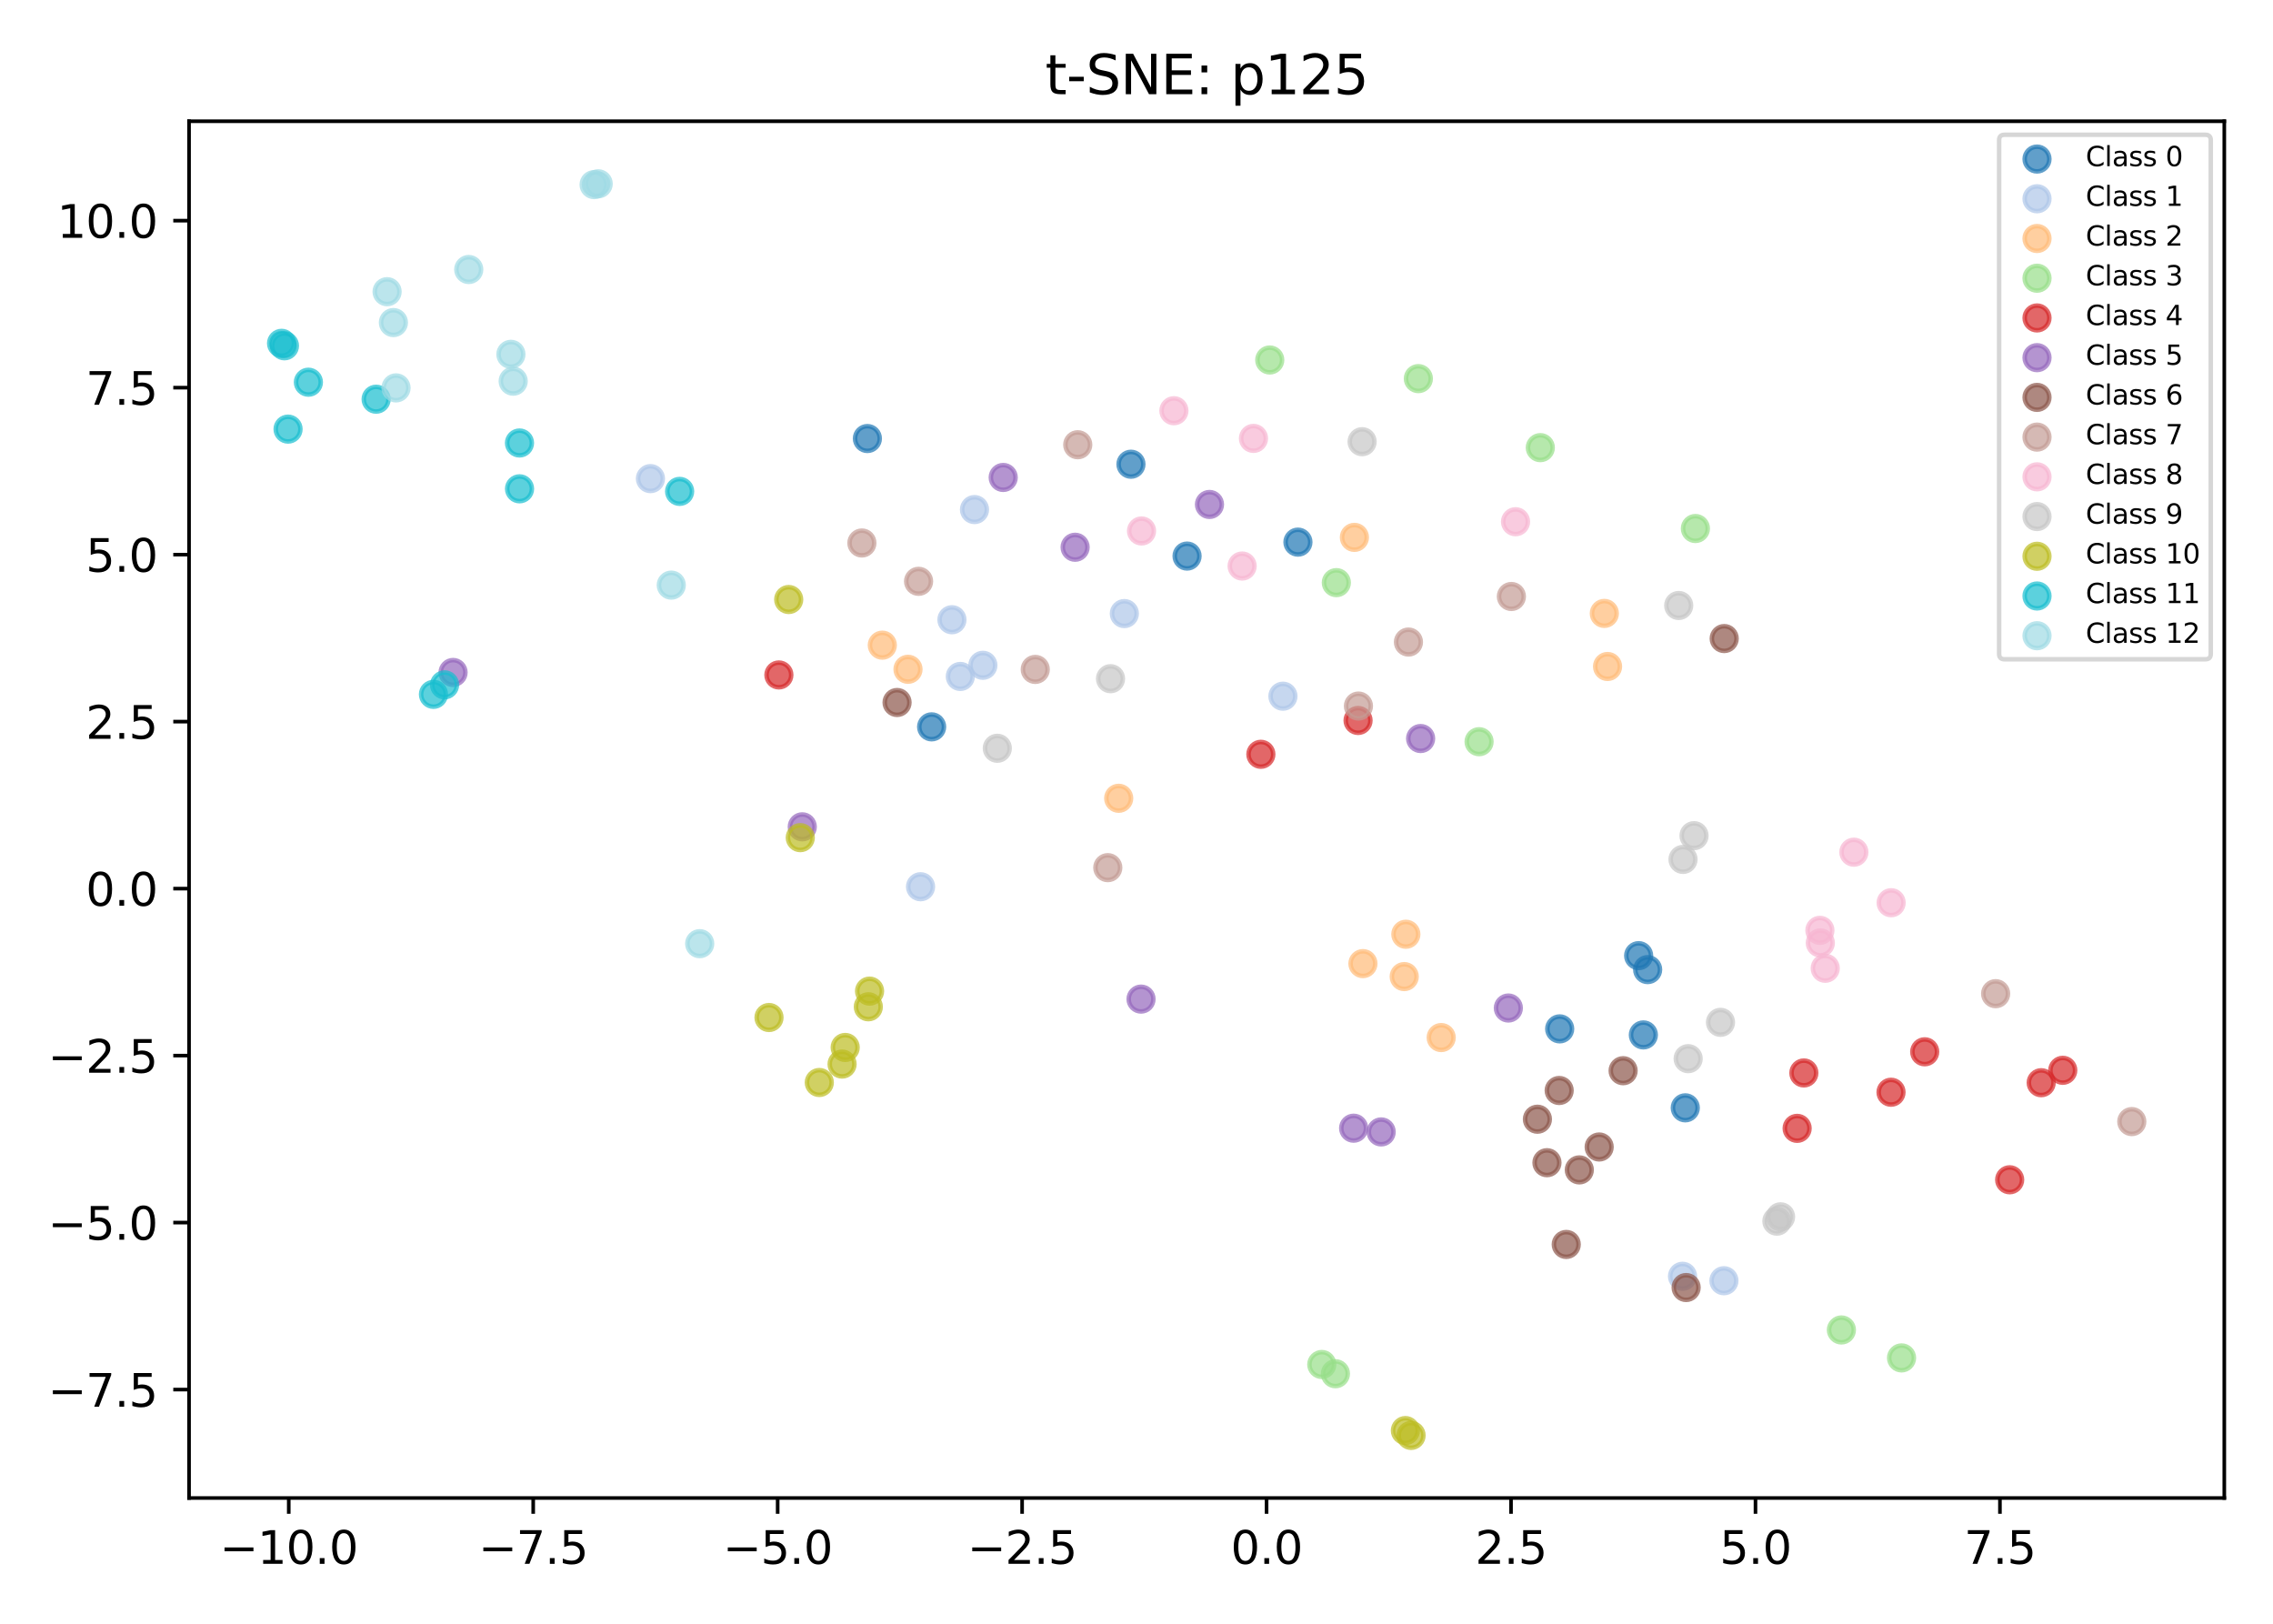 <?xml version="1.0" encoding="utf-8" standalone="no"?>
<!DOCTYPE svg PUBLIC "-//W3C//DTD SVG 1.1//EN"
  "http://www.w3.org/Graphics/SVG/1.1/DTD/svg11.dtd">
<svg xmlns:xlink="http://www.w3.org/1999/xlink" width="504pt" height="360pt" viewBox="0 0 504 360" xmlns="http://www.w3.org/2000/svg" version="1.1">
 <defs>
  <style type="text/css">*{stroke-linejoin: round; stroke-linecap: butt}</style>
 </defs>
 <g id="figure_1">
  <g id="patch_1">
   <path d="M 0 360 
L 504 360 
L 504 0 
L 0 0 
z
" style="fill: #ffffff"/>
  </g>
  <g id="axes_1">
   <g id="patch_2">
    <path d="M 41.92 332.12 
L 493.2 332.12 
L 493.2 26.88 
L 41.92 26.88 
z
" style="fill: #ffffff"/>
   </g>
   <g id="PathCollection_1">
    <defs>
     <path id="m4dc1b81daa" d="M 0 2.739 
C 0.726 2.739 1.423 2.45 1.936 1.936 
C 2.45 1.423 2.739 0.726 2.739 0 
C 2.739 -0.726 2.45 -1.423 1.936 -1.936 
C 1.423 -2.45 0.726 -2.739 0 -2.739 
C -0.726 -2.739 -1.423 -2.45 -1.936 -1.936 
C -2.45 -1.423 -2.739 -0.726 -2.739 0 
C -2.739 0.726 -2.45 1.423 -1.936 1.936 
C -1.423 2.45 -0.726 2.739 0 2.739 
z
" style="stroke: #1f77b4; stroke-opacity: 0.7"/>
    </defs>
    <g clip-path="url(#pc72264da79)">
     <use xlink:href="#m4dc1b81daa" x="192.329" y="97.228" style="fill: #1f77b4; fill-opacity: 0.7; stroke: #1f77b4; stroke-opacity: 0.7"/>
     <use xlink:href="#m4dc1b81daa" x="345.834" y="228.112" style="fill: #1f77b4; fill-opacity: 0.7; stroke: #1f77b4; stroke-opacity: 0.7"/>
     <use xlink:href="#m4dc1b81daa" x="263.211" y="123.288" style="fill: #1f77b4; fill-opacity: 0.7; stroke: #1f77b4; stroke-opacity: 0.7"/>
     <use xlink:href="#m4dc1b81daa" x="287.793" y="120.195" style="fill: #1f77b4; fill-opacity: 0.7; stroke: #1f77b4; stroke-opacity: 0.7"/>
     <use xlink:href="#m4dc1b81daa" x="250.769" y="102.925" style="fill: #1f77b4; fill-opacity: 0.7; stroke: #1f77b4; stroke-opacity: 0.7"/>
     <use xlink:href="#m4dc1b81daa" x="364.389" y="229.452" style="fill: #1f77b4; fill-opacity: 0.7; stroke: #1f77b4; stroke-opacity: 0.7"/>
     <use xlink:href="#m4dc1b81daa" x="373.684" y="245.617" style="fill: #1f77b4; fill-opacity: 0.7; stroke: #1f77b4; stroke-opacity: 0.7"/>
     <use xlink:href="#m4dc1b81daa" x="363.343" y="211.875" style="fill: #1f77b4; fill-opacity: 0.7; stroke: #1f77b4; stroke-opacity: 0.7"/>
     <use xlink:href="#m4dc1b81daa" x="365.339" y="214.972" style="fill: #1f77b4; fill-opacity: 0.7; stroke: #1f77b4; stroke-opacity: 0.7"/>
     <use xlink:href="#m4dc1b81daa" x="206.572" y="161.151" style="fill: #1f77b4; fill-opacity: 0.7; stroke: #1f77b4; stroke-opacity: 0.7"/>
    </g>
   </g>
   <g id="PathCollection_2">
    <defs>
     <path id="m77420d1139" d="M 0 2.739 
C 0.726 2.739 1.423 2.45 1.936 1.936 
C 2.45 1.423 2.739 0.726 2.739 0 
C 2.739 -0.726 2.45 -1.423 1.936 -1.936 
C 1.423 -2.45 0.726 -2.739 0 -2.739 
C -0.726 -2.739 -1.423 -2.45 -1.936 -1.936 
C -2.45 -1.423 -2.739 -0.726 -2.739 0 
C -2.739 0.726 -2.45 1.423 -1.936 1.936 
C -1.423 2.45 -0.726 2.739 0 2.739 
z
" style="stroke: #aec7e8; stroke-opacity: 0.7"/>
    </defs>
    <g clip-path="url(#pc72264da79)">
     <use xlink:href="#m77420d1139" x="216.078" y="112.977" style="fill: #aec7e8; fill-opacity: 0.7; stroke: #aec7e8; stroke-opacity: 0.7"/>
     <use xlink:href="#m77420d1139" x="373.074" y="282.964" style="fill: #aec7e8; fill-opacity: 0.7; stroke: #aec7e8; stroke-opacity: 0.7"/>
     <use xlink:href="#m77420d1139" x="211.074" y="137.403" style="fill: #aec7e8; fill-opacity: 0.7; stroke: #aec7e8; stroke-opacity: 0.7"/>
     <use xlink:href="#m77420d1139" x="204.117" y="196.599" style="fill: #aec7e8; fill-opacity: 0.7; stroke: #aec7e8; stroke-opacity: 0.7"/>
     <use xlink:href="#m77420d1139" x="144.226" y="106.116" style="fill: #aec7e8; fill-opacity: 0.7; stroke: #aec7e8; stroke-opacity: 0.7"/>
     <use xlink:href="#m77420d1139" x="249.306" y="136.037" style="fill: #aec7e8; fill-opacity: 0.7; stroke: #aec7e8; stroke-opacity: 0.7"/>
     <use xlink:href="#m77420d1139" x="382.251" y="283.953" style="fill: #aec7e8; fill-opacity: 0.7; stroke: #aec7e8; stroke-opacity: 0.7"/>
     <use xlink:href="#m77420d1139" x="217.935" y="147.504" style="fill: #aec7e8; fill-opacity: 0.7; stroke: #aec7e8; stroke-opacity: 0.7"/>
     <use xlink:href="#m77420d1139" x="284.469" y="154.355" style="fill: #aec7e8; fill-opacity: 0.7; stroke: #aec7e8; stroke-opacity: 0.7"/>
     <use xlink:href="#m77420d1139" x="212.935" y="149.976" style="fill: #aec7e8; fill-opacity: 0.7; stroke: #aec7e8; stroke-opacity: 0.7"/>
    </g>
   </g>
   <g id="PathCollection_3">
    <defs>
     <path id="m01e25a519a" d="M 0 2.739 
C 0.726 2.739 1.423 2.45 1.936 1.936 
C 2.45 1.423 2.739 0.726 2.739 0 
C 2.739 -0.726 2.45 -1.423 1.936 -1.936 
C 1.423 -2.45 0.726 -2.739 0 -2.739 
C -0.726 -2.739 -1.423 -2.45 -1.936 -1.936 
C -2.45 -1.423 -2.739 -0.726 -2.739 0 
C -2.739 0.726 -2.45 1.423 -1.936 1.936 
C -1.423 2.45 -0.726 2.739 0 2.739 
z
" style="stroke: #ffbb78; stroke-opacity: 0.7"/>
    </defs>
    <g clip-path="url(#pc72264da79)">
     <use xlink:href="#m01e25a519a" x="201.333" y="148.39" style="fill: #ffbb78; fill-opacity: 0.7; stroke: #ffbb78; stroke-opacity: 0.7"/>
     <use xlink:href="#m01e25a519a" x="248.053" y="176.989" style="fill: #ffbb78; fill-opacity: 0.7; stroke: #ffbb78; stroke-opacity: 0.7"/>
     <use xlink:href="#m01e25a519a" x="311.364" y="216.519" style="fill: #ffbb78; fill-opacity: 0.7; stroke: #ffbb78; stroke-opacity: 0.7"/>
     <use xlink:href="#m01e25a519a" x="355.735" y="136.001" style="fill: #ffbb78; fill-opacity: 0.7; stroke: #ffbb78; stroke-opacity: 0.7"/>
     <use xlink:href="#m01e25a519a" x="319.561" y="230.037" style="fill: #ffbb78; fill-opacity: 0.7; stroke: #ffbb78; stroke-opacity: 0.7"/>
     <use xlink:href="#m01e25a519a" x="356.448" y="147.767" style="fill: #ffbb78; fill-opacity: 0.7; stroke: #ffbb78; stroke-opacity: 0.7"/>
     <use xlink:href="#m01e25a519a" x="311.724" y="207.134" style="fill: #ffbb78; fill-opacity: 0.7; stroke: #ffbb78; stroke-opacity: 0.7"/>
     <use xlink:href="#m01e25a519a" x="302.207" y="213.644" style="fill: #ffbb78; fill-opacity: 0.7; stroke: #ffbb78; stroke-opacity: 0.7"/>
     <use xlink:href="#m01e25a519a" x="300.317" y="119.144" style="fill: #ffbb78; fill-opacity: 0.7; stroke: #ffbb78; stroke-opacity: 0.7"/>
     <use xlink:href="#m01e25a519a" x="195.638" y="143.038" style="fill: #ffbb78; fill-opacity: 0.7; stroke: #ffbb78; stroke-opacity: 0.7"/>
    </g>
   </g>
   <g id="PathCollection_4">
    <defs>
     <path id="m03b1b24ee5" d="M 0 2.739 
C 0.726 2.739 1.423 2.45 1.936 1.936 
C 2.45 1.423 2.739 0.726 2.739 0 
C 2.739 -0.726 2.45 -1.423 1.936 -1.936 
C 1.423 -2.45 0.726 -2.739 0 -2.739 
C -0.726 -2.739 -1.423 -2.45 -1.936 -1.936 
C -2.45 -1.423 -2.739 -0.726 -2.739 0 
C -2.739 0.726 -2.45 1.423 -1.936 1.936 
C -1.423 2.45 -0.726 2.739 0 2.739 
z
" style="stroke: #98df8a; stroke-opacity: 0.7"/>
    </defs>
    <g clip-path="url(#pc72264da79)">
     <use xlink:href="#m03b1b24ee5" x="296.108" y="304.571" style="fill: #98df8a; fill-opacity: 0.7; stroke: #98df8a; stroke-opacity: 0.7"/>
     <use xlink:href="#m03b1b24ee5" x="293.082" y="302.52" style="fill: #98df8a; fill-opacity: 0.7; stroke: #98df8a; stroke-opacity: 0.7"/>
     <use xlink:href="#m03b1b24ee5" x="408.3" y="294.867" style="fill: #98df8a; fill-opacity: 0.7; stroke: #98df8a; stroke-opacity: 0.7"/>
     <use xlink:href="#m03b1b24ee5" x="327.961" y="164.443" style="fill: #98df8a; fill-opacity: 0.7; stroke: #98df8a; stroke-opacity: 0.7"/>
     <use xlink:href="#m03b1b24ee5" x="341.539" y="99.247" style="fill: #98df8a; fill-opacity: 0.7; stroke: #98df8a; stroke-opacity: 0.7"/>
     <use xlink:href="#m03b1b24ee5" x="375.929" y="117.178" style="fill: #98df8a; fill-opacity: 0.7; stroke: #98df8a; stroke-opacity: 0.7"/>
     <use xlink:href="#m03b1b24ee5" x="314.497" y="83.945" style="fill: #98df8a; fill-opacity: 0.7; stroke: #98df8a; stroke-opacity: 0.7"/>
     <use xlink:href="#m03b1b24ee5" x="281.545" y="79.813" style="fill: #98df8a; fill-opacity: 0.7; stroke: #98df8a; stroke-opacity: 0.7"/>
     <use xlink:href="#m03b1b24ee5" x="296.311" y="129.177" style="fill: #98df8a; fill-opacity: 0.7; stroke: #98df8a; stroke-opacity: 0.7"/>
     <use xlink:href="#m03b1b24ee5" x="421.636" y="301.062" style="fill: #98df8a; fill-opacity: 0.7; stroke: #98df8a; stroke-opacity: 0.7"/>
    </g>
   </g>
   <g id="PathCollection_5">
    <defs>
     <path id="m8955dd4bd4" d="M 0 2.739 
C 0.726 2.739 1.423 2.45 1.936 1.936 
C 2.45 1.423 2.739 0.726 2.739 0 
C 2.739 -0.726 2.45 -1.423 1.936 -1.936 
C 1.423 -2.45 0.726 -2.739 0 -2.739 
C -0.726 -2.739 -1.423 -2.45 -1.936 -1.936 
C -2.45 -1.423 -2.739 -0.726 -2.739 0 
C -2.739 0.726 -2.45 1.423 -1.936 1.936 
C -1.423 2.45 -0.726 2.739 0 2.739 
z
" style="stroke: #d62728; stroke-opacity: 0.7"/>
    </defs>
    <g clip-path="url(#pc72264da79)">
     <use xlink:href="#m8955dd4bd4" x="301.127" y="159.736" style="fill: #d62728; fill-opacity: 0.7; stroke: #d62728; stroke-opacity: 0.7"/>
     <use xlink:href="#m8955dd4bd4" x="172.703" y="149.643" style="fill: #d62728; fill-opacity: 0.7; stroke: #d62728; stroke-opacity: 0.7"/>
     <use xlink:href="#m8955dd4bd4" x="445.609" y="261.57" style="fill: #d62728; fill-opacity: 0.7; stroke: #d62728; stroke-opacity: 0.7"/>
     <use xlink:href="#m8955dd4bd4" x="426.772" y="233.193" style="fill: #d62728; fill-opacity: 0.7; stroke: #d62728; stroke-opacity: 0.7"/>
     <use xlink:href="#m8955dd4bd4" x="399.976" y="237.885" style="fill: #d62728; fill-opacity: 0.7; stroke: #d62728; stroke-opacity: 0.7"/>
     <use xlink:href="#m8955dd4bd4" x="398.485" y="250.168" style="fill: #d62728; fill-opacity: 0.7; stroke: #d62728; stroke-opacity: 0.7"/>
     <use xlink:href="#m8955dd4bd4" x="279.575" y="167.236" style="fill: #d62728; fill-opacity: 0.7; stroke: #d62728; stroke-opacity: 0.7"/>
     <use xlink:href="#m8955dd4bd4" x="419.302" y="242.16" style="fill: #d62728; fill-opacity: 0.7; stroke: #d62728; stroke-opacity: 0.7"/>
     <use xlink:href="#m8955dd4bd4" x="457.385" y="237.297" style="fill: #d62728; fill-opacity: 0.7; stroke: #d62728; stroke-opacity: 0.7"/>
     <use xlink:href="#m8955dd4bd4" x="452.6" y="240.049" style="fill: #d62728; fill-opacity: 0.7; stroke: #d62728; stroke-opacity: 0.7"/>
    </g>
   </g>
   <g id="PathCollection_6">
    <defs>
     <path id="m3932ff2eb3" d="M 0 2.739 
C 0.726 2.739 1.423 2.45 1.936 1.936 
C 2.45 1.423 2.739 0.726 2.739 0 
C 2.739 -0.726 2.45 -1.423 1.936 -1.936 
C 1.423 -2.45 0.726 -2.739 0 -2.739 
C -0.726 -2.739 -1.423 -2.45 -1.936 -1.936 
C -2.45 -1.423 -2.739 -0.726 -2.739 0 
C -2.739 0.726 -2.45 1.423 -1.936 1.936 
C -1.423 2.45 -0.726 2.739 0 2.739 
z
" style="stroke: #9467bd; stroke-opacity: 0.7"/>
    </defs>
    <g clip-path="url(#pc72264da79)">
     <use xlink:href="#m3932ff2eb3" x="177.891" y="183.314" style="fill: #9467bd; fill-opacity: 0.7; stroke: #9467bd; stroke-opacity: 0.7"/>
     <use xlink:href="#m3932ff2eb3" x="314.998" y="163.739" style="fill: #9467bd; fill-opacity: 0.7; stroke: #9467bd; stroke-opacity: 0.7"/>
     <use xlink:href="#m3932ff2eb3" x="334.451" y="223.489" style="fill: #9467bd; fill-opacity: 0.7; stroke: #9467bd; stroke-opacity: 0.7"/>
     <use xlink:href="#m3932ff2eb3" x="222.446" y="105.857" style="fill: #9467bd; fill-opacity: 0.7; stroke: #9467bd; stroke-opacity: 0.7"/>
     <use xlink:href="#m3932ff2eb3" x="238.39" y="121.332" style="fill: #9467bd; fill-opacity: 0.7; stroke: #9467bd; stroke-opacity: 0.7"/>
     <use xlink:href="#m3932ff2eb3" x="253.005" y="221.512" style="fill: #9467bd; fill-opacity: 0.7; stroke: #9467bd; stroke-opacity: 0.7"/>
     <use xlink:href="#m3932ff2eb3" x="100.461" y="149.091" style="fill: #9467bd; fill-opacity: 0.7; stroke: #9467bd; stroke-opacity: 0.7"/>
     <use xlink:href="#m3932ff2eb3" x="306.253" y="250.958" style="fill: #9467bd; fill-opacity: 0.7; stroke: #9467bd; stroke-opacity: 0.7"/>
     <use xlink:href="#m3932ff2eb3" x="300.146" y="250.133" style="fill: #9467bd; fill-opacity: 0.7; stroke: #9467bd; stroke-opacity: 0.7"/>
     <use xlink:href="#m3932ff2eb3" x="268.182" y="111.843" style="fill: #9467bd; fill-opacity: 0.7; stroke: #9467bd; stroke-opacity: 0.7"/>
    </g>
   </g>
   <g id="PathCollection_7">
    <defs>
     <path id="m8f2b46477f" d="M 0 2.739 
C 0.726 2.739 1.423 2.45 1.936 1.936 
C 2.45 1.423 2.739 0.726 2.739 0 
C 2.739 -0.726 2.45 -1.423 1.936 -1.936 
C 1.423 -2.45 0.726 -2.739 0 -2.739 
C -0.726 -2.739 -1.423 -2.45 -1.936 -1.936 
C -2.45 -1.423 -2.739 -0.726 -2.739 0 
C -2.739 0.726 -2.45 1.423 -1.936 1.936 
C -1.423 2.45 -0.726 2.739 0 2.739 
z
" style="stroke: #8c564b; stroke-opacity: 0.7"/>
    </defs>
    <g clip-path="url(#pc72264da79)">
     <use xlink:href="#m8f2b46477f" x="354.591" y="254.299" style="fill: #8c564b; fill-opacity: 0.7; stroke: #8c564b; stroke-opacity: 0.7"/>
     <use xlink:href="#m8f2b46477f" x="347.288" y="275.907" style="fill: #8c564b; fill-opacity: 0.7; stroke: #8c564b; stroke-opacity: 0.7"/>
     <use xlink:href="#m8f2b46477f" x="345.723" y="241.772" style="fill: #8c564b; fill-opacity: 0.7; stroke: #8c564b; stroke-opacity: 0.7"/>
     <use xlink:href="#m8f2b46477f" x="198.909" y="155.751" style="fill: #8c564b; fill-opacity: 0.7; stroke: #8c564b; stroke-opacity: 0.7"/>
     <use xlink:href="#m8f2b46477f" x="359.9" y="237.387" style="fill: #8c564b; fill-opacity: 0.7; stroke: #8c564b; stroke-opacity: 0.7"/>
     <use xlink:href="#m8f2b46477f" x="343.011" y="257.783" style="fill: #8c564b; fill-opacity: 0.7; stroke: #8c564b; stroke-opacity: 0.7"/>
     <use xlink:href="#m8f2b46477f" x="382.314" y="141.575" style="fill: #8c564b; fill-opacity: 0.7; stroke: #8c564b; stroke-opacity: 0.7"/>
     <use xlink:href="#m8f2b46477f" x="373.872" y="285.46" style="fill: #8c564b; fill-opacity: 0.7; stroke: #8c564b; stroke-opacity: 0.7"/>
     <use xlink:href="#m8f2b46477f" x="350.187" y="259.379" style="fill: #8c564b; fill-opacity: 0.7; stroke: #8c564b; stroke-opacity: 0.7"/>
     <use xlink:href="#m8f2b46477f" x="340.896" y="248.143" style="fill: #8c564b; fill-opacity: 0.7; stroke: #8c564b; stroke-opacity: 0.7"/>
    </g>
   </g>
   <g id="PathCollection_8">
    <defs>
     <path id="m50ab69a2b5" d="M 0 2.739 
C 0.726 2.739 1.423 2.45 1.936 1.936 
C 2.45 1.423 2.739 0.726 2.739 0 
C 2.739 -0.726 2.45 -1.423 1.936 -1.936 
C 1.423 -2.45 0.726 -2.739 0 -2.739 
C -0.726 -2.739 -1.423 -2.45 -1.936 -1.936 
C -2.45 -1.423 -2.739 -0.726 -2.739 0 
C -2.739 0.726 -2.45 1.423 -1.936 1.936 
C -1.423 2.45 -0.726 2.739 0 2.739 
z
" style="stroke: #c49c94; stroke-opacity: 0.7"/>
    </defs>
    <g clip-path="url(#pc72264da79)">
     <use xlink:href="#m50ab69a2b5" x="229.552" y="148.418" style="fill: #c49c94; fill-opacity: 0.7; stroke: #c49c94; stroke-opacity: 0.7"/>
     <use xlink:href="#m50ab69a2b5" x="203.679" y="128.885" style="fill: #c49c94; fill-opacity: 0.7; stroke: #c49c94; stroke-opacity: 0.7"/>
     <use xlink:href="#m50ab69a2b5" x="442.499" y="220.309" style="fill: #c49c94; fill-opacity: 0.7; stroke: #c49c94; stroke-opacity: 0.7"/>
     <use xlink:href="#m50ab69a2b5" x="335.125" y="132.247" style="fill: #c49c94; fill-opacity: 0.7; stroke: #c49c94; stroke-opacity: 0.7"/>
     <use xlink:href="#m50ab69a2b5" x="191.108" y="120.388" style="fill: #c49c94; fill-opacity: 0.7; stroke: #c49c94; stroke-opacity: 0.7"/>
     <use xlink:href="#m50ab69a2b5" x="472.687" y="248.667" style="fill: #c49c94; fill-opacity: 0.7; stroke: #c49c94; stroke-opacity: 0.7"/>
     <use xlink:href="#m50ab69a2b5" x="301.211" y="156.541" style="fill: #c49c94; fill-opacity: 0.7; stroke: #c49c94; stroke-opacity: 0.7"/>
     <use xlink:href="#m50ab69a2b5" x="312.299" y="142.349" style="fill: #c49c94; fill-opacity: 0.7; stroke: #c49c94; stroke-opacity: 0.7"/>
     <use xlink:href="#m50ab69a2b5" x="245.634" y="192.367" style="fill: #c49c94; fill-opacity: 0.7; stroke: #c49c94; stroke-opacity: 0.7"/>
     <use xlink:href="#m50ab69a2b5" x="238.973" y="98.603" style="fill: #c49c94; fill-opacity: 0.7; stroke: #c49c94; stroke-opacity: 0.7"/>
    </g>
   </g>
   <g id="PathCollection_9">
    <defs>
     <path id="m44387ca975" d="M 0 2.739 
C 0.726 2.739 1.423 2.45 1.936 1.936 
C 2.45 1.423 2.739 0.726 2.739 0 
C 2.739 -0.726 2.45 -1.423 1.936 -1.936 
C 1.423 -2.45 0.726 -2.739 0 -2.739 
C -0.726 -2.739 -1.423 -2.45 -1.936 -1.936 
C -2.45 -1.423 -2.739 -0.726 -2.739 0 
C -2.739 0.726 -2.45 1.423 -1.936 1.936 
C -1.423 2.45 -0.726 2.739 0 2.739 
z
" style="stroke: #f7b6d2; stroke-opacity: 0.7"/>
    </defs>
    <g clip-path="url(#pc72264da79)">
     <use xlink:href="#m44387ca975" x="403.625" y="209.06" style="fill: #f7b6d2; fill-opacity: 0.7; stroke: #f7b6d2; stroke-opacity: 0.7"/>
     <use xlink:href="#m44387ca975" x="277.937" y="97.199" style="fill: #f7b6d2; fill-opacity: 0.7; stroke: #f7b6d2; stroke-opacity: 0.7"/>
     <use xlink:href="#m44387ca975" x="253.114" y="117.721" style="fill: #f7b6d2; fill-opacity: 0.7; stroke: #f7b6d2; stroke-opacity: 0.7"/>
     <use xlink:href="#m44387ca975" x="336.047" y="115.674" style="fill: #f7b6d2; fill-opacity: 0.7; stroke: #f7b6d2; stroke-opacity: 0.7"/>
     <use xlink:href="#m44387ca975" x="275.421" y="125.493" style="fill: #f7b6d2; fill-opacity: 0.7; stroke: #f7b6d2; stroke-opacity: 0.7"/>
     <use xlink:href="#m44387ca975" x="411.065" y="188.939" style="fill: #f7b6d2; fill-opacity: 0.7; stroke: #f7b6d2; stroke-opacity: 0.7"/>
     <use xlink:href="#m44387ca975" x="404.717" y="214.677" style="fill: #f7b6d2; fill-opacity: 0.7; stroke: #f7b6d2; stroke-opacity: 0.7"/>
     <use xlink:href="#m44387ca975" x="419.328" y="200.145" style="fill: #f7b6d2; fill-opacity: 0.7; stroke: #f7b6d2; stroke-opacity: 0.7"/>
     <use xlink:href="#m44387ca975" x="403.531" y="206.268" style="fill: #f7b6d2; fill-opacity: 0.7; stroke: #f7b6d2; stroke-opacity: 0.7"/>
     <use xlink:href="#m44387ca975" x="260.294" y="91.063" style="fill: #f7b6d2; fill-opacity: 0.7; stroke: #f7b6d2; stroke-opacity: 0.7"/>
    </g>
   </g>
   <g id="PathCollection_10">
    <defs>
     <path id="m482c0ba3de" d="M 0 2.739 
C 0.726 2.739 1.423 2.45 1.936 1.936 
C 2.45 1.423 2.739 0.726 2.739 0 
C 2.739 -0.726 2.45 -1.423 1.936 -1.936 
C 1.423 -2.45 0.726 -2.739 0 -2.739 
C -0.726 -2.739 -1.423 -2.45 -1.936 -1.936 
C -2.45 -1.423 -2.739 -0.726 -2.739 0 
C -2.739 0.726 -2.45 1.423 -1.936 1.936 
C -1.423 2.45 -0.726 2.739 0 2.739 
z
" style="stroke: #c7c7c7; stroke-opacity: 0.7"/>
    </defs>
    <g clip-path="url(#pc72264da79)">
     <use xlink:href="#m482c0ba3de" x="246.242" y="150.474" style="fill: #c7c7c7; fill-opacity: 0.7; stroke: #c7c7c7; stroke-opacity: 0.7"/>
     <use xlink:href="#m482c0ba3de" x="393.997" y="270.741" style="fill: #c7c7c7; fill-opacity: 0.7; stroke: #c7c7c7; stroke-opacity: 0.7"/>
     <use xlink:href="#m482c0ba3de" x="373.181" y="190.54" style="fill: #c7c7c7; fill-opacity: 0.7; stroke: #c7c7c7; stroke-opacity: 0.7"/>
     <use xlink:href="#m482c0ba3de" x="372.227" y="134.245" style="fill: #c7c7c7; fill-opacity: 0.7; stroke: #c7c7c7; stroke-opacity: 0.7"/>
     <use xlink:href="#m482c0ba3de" x="374.322" y="234.718" style="fill: #c7c7c7; fill-opacity: 0.7; stroke: #c7c7c7; stroke-opacity: 0.7"/>
     <use xlink:href="#m482c0ba3de" x="221.137" y="165.901" style="fill: #c7c7c7; fill-opacity: 0.7; stroke: #c7c7c7; stroke-opacity: 0.7"/>
     <use xlink:href="#m482c0ba3de" x="375.625" y="185.276" style="fill: #c7c7c7; fill-opacity: 0.7; stroke: #c7c7c7; stroke-opacity: 0.7"/>
     <use xlink:href="#m482c0ba3de" x="381.492" y="226.663" style="fill: #c7c7c7; fill-opacity: 0.7; stroke: #c7c7c7; stroke-opacity: 0.7"/>
     <use xlink:href="#m482c0ba3de" x="302.022" y="97.928" style="fill: #c7c7c7; fill-opacity: 0.7; stroke: #c7c7c7; stroke-opacity: 0.7"/>
     <use xlink:href="#m482c0ba3de" x="394.809" y="269.783" style="fill: #c7c7c7; fill-opacity: 0.7; stroke: #c7c7c7; stroke-opacity: 0.7"/>
    </g>
   </g>
   <g id="PathCollection_11">
    <defs>
     <path id="m4094613104" d="M 0 2.739 
C 0.726 2.739 1.423 2.45 1.936 1.936 
C 2.45 1.423 2.739 0.726 2.739 0 
C 2.739 -0.726 2.45 -1.423 1.936 -1.936 
C 1.423 -2.45 0.726 -2.739 0 -2.739 
C -0.726 -2.739 -1.423 -2.45 -1.936 -1.936 
C -2.45 -1.423 -2.739 -0.726 -2.739 0 
C -2.739 0.726 -2.45 1.423 -1.936 1.936 
C -1.423 2.45 -0.726 2.739 0 2.739 
z
" style="stroke: #bcbd22; stroke-opacity: 0.7"/>
    </defs>
    <g clip-path="url(#pc72264da79)">
     <use xlink:href="#m4094613104" x="181.664" y="240" style="fill: #bcbd22; fill-opacity: 0.7; stroke: #bcbd22; stroke-opacity: 0.7"/>
     <use xlink:href="#m4094613104" x="186.717" y="235.917" style="fill: #bcbd22; fill-opacity: 0.7; stroke: #bcbd22; stroke-opacity: 0.7"/>
     <use xlink:href="#m4094613104" x="170.515" y="225.592" style="fill: #bcbd22; fill-opacity: 0.7; stroke: #bcbd22; stroke-opacity: 0.7"/>
     <use xlink:href="#m4094613104" x="312.884" y="318.245" style="fill: #bcbd22; fill-opacity: 0.7; stroke: #bcbd22; stroke-opacity: 0.7"/>
     <use xlink:href="#m4094613104" x="174.881" y="132.919" style="fill: #bcbd22; fill-opacity: 0.7; stroke: #bcbd22; stroke-opacity: 0.7"/>
     <use xlink:href="#m4094613104" x="311.625" y="317.172" style="fill: #bcbd22; fill-opacity: 0.7; stroke: #bcbd22; stroke-opacity: 0.7"/>
     <use xlink:href="#m4094613104" x="192.535" y="223.215" style="fill: #bcbd22; fill-opacity: 0.7; stroke: #bcbd22; stroke-opacity: 0.7"/>
     <use xlink:href="#m4094613104" x="177.448" y="185.714" style="fill: #bcbd22; fill-opacity: 0.7; stroke: #bcbd22; stroke-opacity: 0.7"/>
     <use xlink:href="#m4094613104" x="192.811" y="219.74" style="fill: #bcbd22; fill-opacity: 0.7; stroke: #bcbd22; stroke-opacity: 0.7"/>
     <use xlink:href="#m4094613104" x="187.409" y="232.232" style="fill: #bcbd22; fill-opacity: 0.7; stroke: #bcbd22; stroke-opacity: 0.7"/>
    </g>
   </g>
   <g id="PathCollection_12">
    <defs>
     <path id="md7c5140f2c" d="M 0 2.739 
C 0.726 2.739 1.423 2.45 1.936 1.936 
C 2.45 1.423 2.739 0.726 2.739 0 
C 2.739 -0.726 2.45 -1.423 1.936 -1.936 
C 1.423 -2.45 0.726 -2.739 0 -2.739 
C -0.726 -2.739 -1.423 -2.45 -1.936 -1.936 
C -2.45 -1.423 -2.739 -0.726 -2.739 0 
C -2.739 0.726 -2.45 1.423 -1.936 1.936 
C -1.423 2.45 -0.726 2.739 0 2.739 
z
" style="stroke: #17becf; stroke-opacity: 0.7"/>
    </defs>
    <g clip-path="url(#pc72264da79)">
     <use xlink:href="#md7c5140f2c" x="62.433" y="76.121" style="fill: #17becf; fill-opacity: 0.7; stroke: #17becf; stroke-opacity: 0.7"/>
     <use xlink:href="#md7c5140f2c" x="63.07" y="76.664" style="fill: #17becf; fill-opacity: 0.7; stroke: #17becf; stroke-opacity: 0.7"/>
     <use xlink:href="#md7c5140f2c" x="150.696" y="108.946" style="fill: #17becf; fill-opacity: 0.7; stroke: #17becf; stroke-opacity: 0.7"/>
     <use xlink:href="#md7c5140f2c" x="115.199" y="108.376" style="fill: #17becf; fill-opacity: 0.7; stroke: #17becf; stroke-opacity: 0.7"/>
     <use xlink:href="#md7c5140f2c" x="115.188" y="98.216" style="fill: #17becf; fill-opacity: 0.7; stroke: #17becf; stroke-opacity: 0.7"/>
     <use xlink:href="#md7c5140f2c" x="63.872" y="95.141" style="fill: #17becf; fill-opacity: 0.7; stroke: #17becf; stroke-opacity: 0.7"/>
     <use xlink:href="#md7c5140f2c" x="96.113" y="153.946" style="fill: #17becf; fill-opacity: 0.7; stroke: #17becf; stroke-opacity: 0.7"/>
     <use xlink:href="#md7c5140f2c" x="83.401" y="88.508" style="fill: #17becf; fill-opacity: 0.7; stroke: #17becf; stroke-opacity: 0.7"/>
     <use xlink:href="#md7c5140f2c" x="68.381" y="84.74" style="fill: #17becf; fill-opacity: 0.7; stroke: #17becf; stroke-opacity: 0.7"/>
     <use xlink:href="#md7c5140f2c" x="98.575" y="151.837" style="fill: #17becf; fill-opacity: 0.7; stroke: #17becf; stroke-opacity: 0.7"/>
    </g>
   </g>
   <g id="PathCollection_13">
    <defs>
     <path id="m833a04466c" d="M 0 2.739 
C 0.726 2.739 1.423 2.45 1.936 1.936 
C 2.45 1.423 2.739 0.726 2.739 0 
C 2.739 -0.726 2.45 -1.423 1.936 -1.936 
C 1.423 -2.45 0.726 -2.739 0 -2.739 
C -0.726 -2.739 -1.423 -2.45 -1.936 -1.936 
C -2.45 -1.423 -2.739 -0.726 -2.739 0 
C -2.739 0.726 -2.45 1.423 -1.936 1.936 
C -1.423 2.45 -0.726 2.739 0 2.739 
z
" style="stroke: #9edae5; stroke-opacity: 0.7"/>
    </defs>
    <g clip-path="url(#pc72264da79)">
     <use xlink:href="#m833a04466c" x="148.843" y="129.727" style="fill: #9edae5; fill-opacity: 0.7; stroke: #9edae5; stroke-opacity: 0.7"/>
     <use xlink:href="#m833a04466c" x="87.232" y="71.517" style="fill: #9edae5; fill-opacity: 0.7; stroke: #9edae5; stroke-opacity: 0.7"/>
     <use xlink:href="#m833a04466c" x="131.736" y="40.931" style="fill: #9edae5; fill-opacity: 0.7; stroke: #9edae5; stroke-opacity: 0.7"/>
     <use xlink:href="#m833a04466c" x="113.284" y="78.56" style="fill: #9edae5; fill-opacity: 0.7; stroke: #9edae5; stroke-opacity: 0.7"/>
     <use xlink:href="#m833a04466c" x="132.636" y="40.755" style="fill: #9edae5; fill-opacity: 0.7; stroke: #9edae5; stroke-opacity: 0.7"/>
     <use xlink:href="#m833a04466c" x="87.812" y="85.999" style="fill: #9edae5; fill-opacity: 0.7; stroke: #9edae5; stroke-opacity: 0.7"/>
     <use xlink:href="#m833a04466c" x="103.935" y="59.753" style="fill: #9edae5; fill-opacity: 0.7; stroke: #9edae5; stroke-opacity: 0.7"/>
     <use xlink:href="#m833a04466c" x="113.791" y="84.51" style="fill: #9edae5; fill-opacity: 0.7; stroke: #9edae5; stroke-opacity: 0.7"/>
     <use xlink:href="#m833a04466c" x="85.832" y="64.672" style="fill: #9edae5; fill-opacity: 0.7; stroke: #9edae5; stroke-opacity: 0.7"/>
     <use xlink:href="#m833a04466c" x="155.144" y="209.224" style="fill: #9edae5; fill-opacity: 0.7; stroke: #9edae5; stroke-opacity: 0.7"/>
    </g>
   </g>
   <g id="matplotlib.axis_1">
    <g id="xtick_1">
     <g id="line2d_1">
      <defs>
       <path id="m2f8117f199" d="M 0 0 
L 0 3.5 
" style="stroke: #000000; stroke-width: 0.8"/>
      </defs>
      <g>
       <use xlink:href="#m2f8117f199" x="64.025" y="332.12" style="stroke: #000000; stroke-width: 0.8"/>
      </g>
     </g>
     <g id="text_1">
      <!-- −10.0 -->
      <g transform="translate(48.702 346.718) scale(0.1 -0.1)">
       <defs>
        <path id="DejaVuSans-2212" d="M 678 2272 
L 4684 2272 
L 4684 1741 
L 678 1741 
L 678 2272 
z
" transform="scale(0.016)"/>
        <path id="DejaVuSans-31" d="M 794 531 
L 1825 531 
L 1825 4091 
L 703 3866 
L 703 4441 
L 1819 4666 
L 2450 4666 
L 2450 531 
L 3481 531 
L 3481 0 
L 794 0 
L 794 531 
z
" transform="scale(0.016)"/>
        <path id="DejaVuSans-30" d="M 2034 4250 
Q 1547 4250 1301 3770 
Q 1056 3291 1056 2328 
Q 1056 1369 1301 889 
Q 1547 409 2034 409 
Q 2525 409 2770 889 
Q 3016 1369 3016 2328 
Q 3016 3291 2770 3770 
Q 2525 4250 2034 4250 
z
M 2034 4750 
Q 2819 4750 3233 4129 
Q 3647 3509 3647 2328 
Q 3647 1150 3233 529 
Q 2819 -91 2034 -91 
Q 1250 -91 836 529 
Q 422 1150 422 2328 
Q 422 3509 836 4129 
Q 1250 4750 2034 4750 
z
" transform="scale(0.016)"/>
        <path id="DejaVuSans-2e" d="M 684 794 
L 1344 794 
L 1344 0 
L 684 0 
L 684 794 
z
" transform="scale(0.016)"/>
       </defs>
       <use xlink:href="#DejaVuSans-2212"/>
       <use xlink:href="#DejaVuSans-31" transform="translate(83.789 0)"/>
       <use xlink:href="#DejaVuSans-30" transform="translate(147.412 0)"/>
       <use xlink:href="#DejaVuSans-2e" transform="translate(211.035 0)"/>
       <use xlink:href="#DejaVuSans-30" transform="translate(242.822 0)"/>
      </g>
     </g>
    </g>
    <g id="xtick_2">
     <g id="line2d_2">
      <g>
       <use xlink:href="#m2f8117f199" x="118.229" y="332.12" style="stroke: #000000; stroke-width: 0.8"/>
      </g>
     </g>
     <g id="text_2">
      <!-- −7.5 -->
      <g transform="translate(106.087 346.718) scale(0.1 -0.1)">
       <defs>
        <path id="DejaVuSans-37" d="M 525 4666 
L 3525 4666 
L 3525 4397 
L 1831 0 
L 1172 0 
L 2766 4134 
L 525 4134 
L 525 4666 
z
" transform="scale(0.016)"/>
        <path id="DejaVuSans-35" d="M 691 4666 
L 3169 4666 
L 3169 4134 
L 1269 4134 
L 1269 2991 
Q 1406 3038 1543 3061 
Q 1681 3084 1819 3084 
Q 2600 3084 3056 2656 
Q 3513 2228 3513 1497 
Q 3513 744 3044 326 
Q 2575 -91 1722 -91 
Q 1428 -91 1123 -41 
Q 819 9 494 109 
L 494 744 
Q 775 591 1075 516 
Q 1375 441 1709 441 
Q 2250 441 2565 725 
Q 2881 1009 2881 1497 
Q 2881 1984 2565 2268 
Q 2250 2553 1709 2553 
Q 1456 2553 1204 2497 
Q 953 2441 691 2322 
L 691 4666 
z
" transform="scale(0.016)"/>
       </defs>
       <use xlink:href="#DejaVuSans-2212"/>
       <use xlink:href="#DejaVuSans-37" transform="translate(83.789 0)"/>
       <use xlink:href="#DejaVuSans-2e" transform="translate(147.412 0)"/>
       <use xlink:href="#DejaVuSans-35" transform="translate(179.199 0)"/>
      </g>
     </g>
    </g>
    <g id="xtick_3">
     <g id="line2d_3">
      <g>
       <use xlink:href="#m2f8117f199" x="172.433" y="332.12" style="stroke: #000000; stroke-width: 0.8"/>
      </g>
     </g>
     <g id="text_3">
      <!-- −5.0 -->
      <g transform="translate(160.291 346.718) scale(0.1 -0.1)">
       <use xlink:href="#DejaVuSans-2212"/>
       <use xlink:href="#DejaVuSans-35" transform="translate(83.789 0)"/>
       <use xlink:href="#DejaVuSans-2e" transform="translate(147.412 0)"/>
       <use xlink:href="#DejaVuSans-30" transform="translate(179.199 0)"/>
      </g>
     </g>
    </g>
    <g id="xtick_4">
     <g id="line2d_4">
      <g>
       <use xlink:href="#m2f8117f199" x="226.637" y="332.12" style="stroke: #000000; stroke-width: 0.8"/>
      </g>
     </g>
     <g id="text_4">
      <!-- −2.5 -->
      <g transform="translate(214.496 346.718) scale(0.1 -0.1)">
       <defs>
        <path id="DejaVuSans-32" d="M 1228 531 
L 3431 531 
L 3431 0 
L 469 0 
L 469 531 
Q 828 903 1448 1529 
Q 2069 2156 2228 2338 
Q 2531 2678 2651 2914 
Q 2772 3150 2772 3378 
Q 2772 3750 2511 3984 
Q 2250 4219 1831 4219 
Q 1534 4219 1204 4116 
Q 875 4013 500 3803 
L 500 4441 
Q 881 4594 1212 4672 
Q 1544 4750 1819 4750 
Q 2544 4750 2975 4387 
Q 3406 4025 3406 3419 
Q 3406 3131 3298 2873 
Q 3191 2616 2906 2266 
Q 2828 2175 2409 1742 
Q 1991 1309 1228 531 
z
" transform="scale(0.016)"/>
       </defs>
       <use xlink:href="#DejaVuSans-2212"/>
       <use xlink:href="#DejaVuSans-32" transform="translate(83.789 0)"/>
       <use xlink:href="#DejaVuSans-2e" transform="translate(147.412 0)"/>
       <use xlink:href="#DejaVuSans-35" transform="translate(179.199 0)"/>
      </g>
     </g>
    </g>
    <g id="xtick_5">
     <g id="line2d_5">
      <g>
       <use xlink:href="#m2f8117f199" x="280.841" y="332.12" style="stroke: #000000; stroke-width: 0.8"/>
      </g>
     </g>
     <g id="text_5">
      <!-- 0.0 -->
      <g transform="translate(272.89 346.718) scale(0.1 -0.1)">
       <use xlink:href="#DejaVuSans-30"/>
       <use xlink:href="#DejaVuSans-2e" transform="translate(63.623 0)"/>
       <use xlink:href="#DejaVuSans-30" transform="translate(95.41 0)"/>
      </g>
     </g>
    </g>
    <g id="xtick_6">
     <g id="line2d_6">
      <g>
       <use xlink:href="#m2f8117f199" x="335.045" y="332.12" style="stroke: #000000; stroke-width: 0.8"/>
      </g>
     </g>
     <g id="text_6">
      <!-- 2.5 -->
      <g transform="translate(327.094 346.718) scale(0.1 -0.1)">
       <use xlink:href="#DejaVuSans-32"/>
       <use xlink:href="#DejaVuSans-2e" transform="translate(63.623 0)"/>
       <use xlink:href="#DejaVuSans-35" transform="translate(95.41 0)"/>
      </g>
     </g>
    </g>
    <g id="xtick_7">
     <g id="line2d_7">
      <g>
       <use xlink:href="#m2f8117f199" x="389.249" y="332.12" style="stroke: #000000; stroke-width: 0.8"/>
      </g>
     </g>
     <g id="text_7">
      <!-- 5.0 -->
      <g transform="translate(381.298 346.718) scale(0.1 -0.1)">
       <use xlink:href="#DejaVuSans-35"/>
       <use xlink:href="#DejaVuSans-2e" transform="translate(63.623 0)"/>
       <use xlink:href="#DejaVuSans-30" transform="translate(95.41 0)"/>
      </g>
     </g>
    </g>
    <g id="xtick_8">
     <g id="line2d_8">
      <g>
       <use xlink:href="#m2f8117f199" x="443.453" y="332.12" style="stroke: #000000; stroke-width: 0.8"/>
      </g>
     </g>
     <g id="text_8">
      <!-- 7.5 -->
      <g transform="translate(435.502 346.718) scale(0.1 -0.1)">
       <use xlink:href="#DejaVuSans-37"/>
       <use xlink:href="#DejaVuSans-2e" transform="translate(63.623 0)"/>
       <use xlink:href="#DejaVuSans-35" transform="translate(95.41 0)"/>
      </g>
     </g>
    </g>
   </g>
   <g id="matplotlib.axis_2">
    <g id="ytick_1">
     <g id="line2d_9">
      <defs>
       <path id="m9a9bebe0c2" d="M 0 0 
L -3.5 0 
" style="stroke: #000000; stroke-width: 0.8"/>
      </defs>
      <g>
       <use xlink:href="#m9a9bebe0c2" x="41.92" y="308.083" style="stroke: #000000; stroke-width: 0.8"/>
      </g>
     </g>
     <g id="text_9">
      <!-- −7.5 -->
      <g transform="translate(10.637 311.882) scale(0.1 -0.1)">
       <use xlink:href="#DejaVuSans-2212"/>
       <use xlink:href="#DejaVuSans-37" transform="translate(83.789 0)"/>
       <use xlink:href="#DejaVuSans-2e" transform="translate(147.412 0)"/>
       <use xlink:href="#DejaVuSans-35" transform="translate(179.199 0)"/>
      </g>
     </g>
    </g>
    <g id="ytick_2">
     <g id="line2d_10">
      <g>
       <use xlink:href="#m9a9bebe0c2" x="41.92" y="271.06" style="stroke: #000000; stroke-width: 0.8"/>
      </g>
     </g>
     <g id="text_10">
      <!-- −5.0 -->
      <g transform="translate(10.637 274.859) scale(0.1 -0.1)">
       <use xlink:href="#DejaVuSans-2212"/>
       <use xlink:href="#DejaVuSans-35" transform="translate(83.789 0)"/>
       <use xlink:href="#DejaVuSans-2e" transform="translate(147.412 0)"/>
       <use xlink:href="#DejaVuSans-30" transform="translate(179.199 0)"/>
      </g>
     </g>
    </g>
    <g id="ytick_3">
     <g id="line2d_11">
      <g>
       <use xlink:href="#m9a9bebe0c2" x="41.92" y="234.037" style="stroke: #000000; stroke-width: 0.8"/>
      </g>
     </g>
     <g id="text_11">
      <!-- −2.5 -->
      <g transform="translate(10.637 237.836) scale(0.1 -0.1)">
       <use xlink:href="#DejaVuSans-2212"/>
       <use xlink:href="#DejaVuSans-32" transform="translate(83.789 0)"/>
       <use xlink:href="#DejaVuSans-2e" transform="translate(147.412 0)"/>
       <use xlink:href="#DejaVuSans-35" transform="translate(179.199 0)"/>
      </g>
     </g>
    </g>
    <g id="ytick_4">
     <g id="line2d_12">
      <g>
       <use xlink:href="#m9a9bebe0c2" x="41.92" y="197.014" style="stroke: #000000; stroke-width: 0.8"/>
      </g>
     </g>
     <g id="text_12">
      <!-- 0.0 -->
      <g transform="translate(19.017 200.813) scale(0.1 -0.1)">
       <use xlink:href="#DejaVuSans-30"/>
       <use xlink:href="#DejaVuSans-2e" transform="translate(63.623 0)"/>
       <use xlink:href="#DejaVuSans-30" transform="translate(95.41 0)"/>
      </g>
     </g>
    </g>
    <g id="ytick_5">
     <g id="line2d_13">
      <g>
       <use xlink:href="#m9a9bebe0c2" x="41.92" y="159.991" style="stroke: #000000; stroke-width: 0.8"/>
      </g>
     </g>
     <g id="text_13">
      <!-- 2.5 -->
      <g transform="translate(19.017 163.79) scale(0.1 -0.1)">
       <use xlink:href="#DejaVuSans-32"/>
       <use xlink:href="#DejaVuSans-2e" transform="translate(63.623 0)"/>
       <use xlink:href="#DejaVuSans-35" transform="translate(95.41 0)"/>
      </g>
     </g>
    </g>
    <g id="ytick_6">
     <g id="line2d_14">
      <g>
       <use xlink:href="#m9a9bebe0c2" x="41.92" y="122.968" style="stroke: #000000; stroke-width: 0.8"/>
      </g>
     </g>
     <g id="text_14">
      <!-- 5.0 -->
      <g transform="translate(19.017 126.767) scale(0.1 -0.1)">
       <use xlink:href="#DejaVuSans-35"/>
       <use xlink:href="#DejaVuSans-2e" transform="translate(63.623 0)"/>
       <use xlink:href="#DejaVuSans-30" transform="translate(95.41 0)"/>
      </g>
     </g>
    </g>
    <g id="ytick_7">
     <g id="line2d_15">
      <g>
       <use xlink:href="#m9a9bebe0c2" x="41.92" y="85.945" style="stroke: #000000; stroke-width: 0.8"/>
      </g>
     </g>
     <g id="text_15">
      <!-- 7.5 -->
      <g transform="translate(19.017 89.744) scale(0.1 -0.1)">
       <use xlink:href="#DejaVuSans-37"/>
       <use xlink:href="#DejaVuSans-2e" transform="translate(63.623 0)"/>
       <use xlink:href="#DejaVuSans-35" transform="translate(95.41 0)"/>
      </g>
     </g>
    </g>
    <g id="ytick_8">
     <g id="line2d_16">
      <g>
       <use xlink:href="#m9a9bebe0c2" x="41.92" y="48.922" style="stroke: #000000; stroke-width: 0.8"/>
      </g>
     </g>
     <g id="text_16">
      <!-- 10.0 -->
      <g transform="translate(12.654 52.721) scale(0.1 -0.1)">
       <use xlink:href="#DejaVuSans-31"/>
       <use xlink:href="#DejaVuSans-30" transform="translate(63.623 0)"/>
       <use xlink:href="#DejaVuSans-2e" transform="translate(127.246 0)"/>
       <use xlink:href="#DejaVuSans-30" transform="translate(159.033 0)"/>
      </g>
     </g>
    </g>
   </g>
   <g id="patch_3">
    <path d="M 41.92 332.12 
L 41.92 26.88 
" style="fill: none; stroke: #000000; stroke-width: 0.8; stroke-linejoin: miter; stroke-linecap: square"/>
   </g>
   <g id="patch_4">
    <path d="M 493.2 332.12 
L 493.2 26.88 
" style="fill: none; stroke: #000000; stroke-width: 0.8; stroke-linejoin: miter; stroke-linecap: square"/>
   </g>
   <g id="patch_5">
    <path d="M 41.92 332.12 
L 493.2 332.12 
" style="fill: none; stroke: #000000; stroke-width: 0.8; stroke-linejoin: miter; stroke-linecap: square"/>
   </g>
   <g id="patch_6">
    <path d="M 41.92 26.88 
L 493.2 26.88 
" style="fill: none; stroke: #000000; stroke-width: 0.8; stroke-linejoin: miter; stroke-linecap: square"/>
   </g>
   <g id="text_17">
    <!-- t-SNE: p125 -->
    <g transform="translate(231.764 20.88) scale(0.12 -0.12)">
     <defs>
      <path id="DejaVuSans-74" d="M 1172 4494 
L 1172 3500 
L 2356 3500 
L 2356 3053 
L 1172 3053 
L 1172 1153 
Q 1172 725 1289 603 
Q 1406 481 1766 481 
L 2356 481 
L 2356 0 
L 1766 0 
Q 1100 0 847 248 
Q 594 497 594 1153 
L 594 3053 
L 172 3053 
L 172 3500 
L 594 3500 
L 594 4494 
L 1172 4494 
z
" transform="scale(0.016)"/>
      <path id="DejaVuSans-2d" d="M 313 2009 
L 1997 2009 
L 1997 1497 
L 313 1497 
L 313 2009 
z
" transform="scale(0.016)"/>
      <path id="DejaVuSans-53" d="M 3425 4513 
L 3425 3897 
Q 3066 4069 2747 4153 
Q 2428 4238 2131 4238 
Q 1616 4238 1336 4038 
Q 1056 3838 1056 3469 
Q 1056 3159 1242 3001 
Q 1428 2844 1947 2747 
L 2328 2669 
Q 3034 2534 3370 2195 
Q 3706 1856 3706 1288 
Q 3706 609 3251 259 
Q 2797 -91 1919 -91 
Q 1588 -91 1214 -16 
Q 841 59 441 206 
L 441 856 
Q 825 641 1194 531 
Q 1563 422 1919 422 
Q 2459 422 2753 634 
Q 3047 847 3047 1241 
Q 3047 1584 2836 1778 
Q 2625 1972 2144 2069 
L 1759 2144 
Q 1053 2284 737 2584 
Q 422 2884 422 3419 
Q 422 4038 858 4394 
Q 1294 4750 2059 4750 
Q 2388 4750 2728 4690 
Q 3069 4631 3425 4513 
z
" transform="scale(0.016)"/>
      <path id="DejaVuSans-4e" d="M 628 4666 
L 1478 4666 
L 3547 763 
L 3547 4666 
L 4159 4666 
L 4159 0 
L 3309 0 
L 1241 3903 
L 1241 0 
L 628 0 
L 628 4666 
z
" transform="scale(0.016)"/>
      <path id="DejaVuSans-45" d="M 628 4666 
L 3578 4666 
L 3578 4134 
L 1259 4134 
L 1259 2753 
L 3481 2753 
L 3481 2222 
L 1259 2222 
L 1259 531 
L 3634 531 
L 3634 0 
L 628 0 
L 628 4666 
z
" transform="scale(0.016)"/>
      <path id="DejaVuSans-3a" d="M 750 794 
L 1409 794 
L 1409 0 
L 750 0 
L 750 794 
z
M 750 3309 
L 1409 3309 
L 1409 2516 
L 750 2516 
L 750 3309 
z
" transform="scale(0.016)"/>
      <path id="DejaVuSans-20" transform="scale(0.016)"/>
      <path id="DejaVuSans-70" d="M 1159 525 
L 1159 -1331 
L 581 -1331 
L 581 3500 
L 1159 3500 
L 1159 2969 
Q 1341 3281 1617 3432 
Q 1894 3584 2278 3584 
Q 2916 3584 3314 3078 
Q 3713 2572 3713 1747 
Q 3713 922 3314 415 
Q 2916 -91 2278 -91 
Q 1894 -91 1617 61 
Q 1341 213 1159 525 
z
M 3116 1747 
Q 3116 2381 2855 2742 
Q 2594 3103 2138 3103 
Q 1681 3103 1420 2742 
Q 1159 2381 1159 1747 
Q 1159 1113 1420 752 
Q 1681 391 2138 391 
Q 2594 391 2855 752 
Q 3116 1113 3116 1747 
z
" transform="scale(0.016)"/>
     </defs>
     <use xlink:href="#DejaVuSans-74"/>
     <use xlink:href="#DejaVuSans-2d" transform="translate(39.209 0)"/>
     <use xlink:href="#DejaVuSans-53" transform="translate(75.293 0)"/>
     <use xlink:href="#DejaVuSans-4e" transform="translate(138.77 0)"/>
     <use xlink:href="#DejaVuSans-45" transform="translate(213.574 0)"/>
     <use xlink:href="#DejaVuSans-3a" transform="translate(276.758 0)"/>
     <use xlink:href="#DejaVuSans-20" transform="translate(310.449 0)"/>
     <use xlink:href="#DejaVuSans-70" transform="translate(342.236 0)"/>
     <use xlink:href="#DejaVuSans-31" transform="translate(405.713 0)"/>
     <use xlink:href="#DejaVuSans-32" transform="translate(469.336 0)"/>
     <use xlink:href="#DejaVuSans-35" transform="translate(532.959 0)"/>
    </g>
   </g>
   <g id="legend_1">
    <g id="patch_7">
     <path d="M 444.473 146.169 
L 489 146.169 
Q 490.2 146.169 490.2 144.969 
L 490.2 31.08 
Q 490.2 29.88 489 29.88 
L 444.473 29.88 
Q 443.273 29.88 443.273 31.08 
L 443.273 144.969 
Q 443.273 146.169 444.473 146.169 
z
" style="fill: #ffffff; opacity: 0.8; stroke: #cccccc; stroke-linejoin: miter"/>
    </g>
    <g id="PathCollection_14">
     <g>
      <use xlink:href="#m4dc1b81daa" x="451.673" y="35.264" style="fill: #1f77b4; fill-opacity: 0.7; stroke: #1f77b4; stroke-opacity: 0.7"/>
     </g>
    </g>
    <g id="text_18">
     <!-- Class 0 -->
     <g transform="translate(462.473 36.839) scale(0.06 -0.06)">
      <defs>
       <path id="DejaVuSans-43" d="M 4122 4306 
L 4122 3641 
Q 3803 3938 3442 4084 
Q 3081 4231 2675 4231 
Q 1875 4231 1450 3742 
Q 1025 3253 1025 2328 
Q 1025 1406 1450 917 
Q 1875 428 2675 428 
Q 3081 428 3442 575 
Q 3803 722 4122 1019 
L 4122 359 
Q 3791 134 3420 21 
Q 3050 -91 2638 -91 
Q 1578 -91 968 557 
Q 359 1206 359 2328 
Q 359 3453 968 4101 
Q 1578 4750 2638 4750 
Q 3056 4750 3426 4639 
Q 3797 4528 4122 4306 
z
" transform="scale(0.016)"/>
       <path id="DejaVuSans-6c" d="M 603 4863 
L 1178 4863 
L 1178 0 
L 603 0 
L 603 4863 
z
" transform="scale(0.016)"/>
       <path id="DejaVuSans-61" d="M 2194 1759 
Q 1497 1759 1228 1600 
Q 959 1441 959 1056 
Q 959 750 1161 570 
Q 1363 391 1709 391 
Q 2188 391 2477 730 
Q 2766 1069 2766 1631 
L 2766 1759 
L 2194 1759 
z
M 3341 1997 
L 3341 0 
L 2766 0 
L 2766 531 
Q 2569 213 2275 61 
Q 1981 -91 1556 -91 
Q 1019 -91 701 211 
Q 384 513 384 1019 
Q 384 1609 779 1909 
Q 1175 2209 1959 2209 
L 2766 2209 
L 2766 2266 
Q 2766 2663 2505 2880 
Q 2244 3097 1772 3097 
Q 1472 3097 1187 3025 
Q 903 2953 641 2809 
L 641 3341 
Q 956 3463 1253 3523 
Q 1550 3584 1831 3584 
Q 2591 3584 2966 3190 
Q 3341 2797 3341 1997 
z
" transform="scale(0.016)"/>
       <path id="DejaVuSans-73" d="M 2834 3397 
L 2834 2853 
Q 2591 2978 2328 3040 
Q 2066 3103 1784 3103 
Q 1356 3103 1142 2972 
Q 928 2841 928 2578 
Q 928 2378 1081 2264 
Q 1234 2150 1697 2047 
L 1894 2003 
Q 2506 1872 2764 1633 
Q 3022 1394 3022 966 
Q 3022 478 2636 193 
Q 2250 -91 1575 -91 
Q 1294 -91 989 -36 
Q 684 19 347 128 
L 347 722 
Q 666 556 975 473 
Q 1284 391 1588 391 
Q 1994 391 2212 530 
Q 2431 669 2431 922 
Q 2431 1156 2273 1281 
Q 2116 1406 1581 1522 
L 1381 1569 
Q 847 1681 609 1914 
Q 372 2147 372 2553 
Q 372 3047 722 3315 
Q 1072 3584 1716 3584 
Q 2034 3584 2315 3537 
Q 2597 3491 2834 3397 
z
" transform="scale(0.016)"/>
      </defs>
      <use xlink:href="#DejaVuSans-43"/>
      <use xlink:href="#DejaVuSans-6c" transform="translate(69.824 0)"/>
      <use xlink:href="#DejaVuSans-61" transform="translate(97.607 0)"/>
      <use xlink:href="#DejaVuSans-73" transform="translate(158.887 0)"/>
      <use xlink:href="#DejaVuSans-73" transform="translate(210.986 0)"/>
      <use xlink:href="#DejaVuSans-20" transform="translate(263.086 0)"/>
      <use xlink:href="#DejaVuSans-30" transform="translate(294.873 0)"/>
     </g>
    </g>
    <g id="PathCollection_15">
     <g>
      <use xlink:href="#m77420d1139" x="451.673" y="44.071" style="fill: #aec7e8; fill-opacity: 0.7; stroke: #aec7e8; stroke-opacity: 0.7"/>
     </g>
    </g>
    <g id="text_19">
     <!-- Class 1 -->
     <g transform="translate(462.473 45.646) scale(0.06 -0.06)">
      <use xlink:href="#DejaVuSans-43"/>
      <use xlink:href="#DejaVuSans-6c" transform="translate(69.824 0)"/>
      <use xlink:href="#DejaVuSans-61" transform="translate(97.607 0)"/>
      <use xlink:href="#DejaVuSans-73" transform="translate(158.887 0)"/>
      <use xlink:href="#DejaVuSans-73" transform="translate(210.986 0)"/>
      <use xlink:href="#DejaVuSans-20" transform="translate(263.086 0)"/>
      <use xlink:href="#DejaVuSans-31" transform="translate(294.873 0)"/>
     </g>
    </g>
    <g id="PathCollection_16">
     <g>
      <use xlink:href="#m01e25a519a" x="451.673" y="52.878" style="fill: #ffbb78; fill-opacity: 0.7; stroke: #ffbb78; stroke-opacity: 0.7"/>
     </g>
    </g>
    <g id="text_20">
     <!-- Class 2 -->
     <g transform="translate(462.473 54.453) scale(0.06 -0.06)">
      <use xlink:href="#DejaVuSans-43"/>
      <use xlink:href="#DejaVuSans-6c" transform="translate(69.824 0)"/>
      <use xlink:href="#DejaVuSans-61" transform="translate(97.607 0)"/>
      <use xlink:href="#DejaVuSans-73" transform="translate(158.887 0)"/>
      <use xlink:href="#DejaVuSans-73" transform="translate(210.986 0)"/>
      <use xlink:href="#DejaVuSans-20" transform="translate(263.086 0)"/>
      <use xlink:href="#DejaVuSans-32" transform="translate(294.873 0)"/>
     </g>
    </g>
    <g id="PathCollection_17">
     <g>
      <use xlink:href="#m03b1b24ee5" x="451.673" y="61.685" style="fill: #98df8a; fill-opacity: 0.7; stroke: #98df8a; stroke-opacity: 0.7"/>
     </g>
    </g>
    <g id="text_21">
     <!-- Class 3 -->
     <g transform="translate(462.473 63.26) scale(0.06 -0.06)">
      <defs>
       <path id="DejaVuSans-33" d="M 2597 2516 
Q 3050 2419 3304 2112 
Q 3559 1806 3559 1356 
Q 3559 666 3084 287 
Q 2609 -91 1734 -91 
Q 1441 -91 1130 -33 
Q 819 25 488 141 
L 488 750 
Q 750 597 1062 519 
Q 1375 441 1716 441 
Q 2309 441 2620 675 
Q 2931 909 2931 1356 
Q 2931 1769 2642 2001 
Q 2353 2234 1838 2234 
L 1294 2234 
L 1294 2753 
L 1863 2753 
Q 2328 2753 2575 2939 
Q 2822 3125 2822 3475 
Q 2822 3834 2567 4026 
Q 2313 4219 1838 4219 
Q 1578 4219 1281 4162 
Q 984 4106 628 3988 
L 628 4550 
Q 988 4650 1302 4700 
Q 1616 4750 1894 4750 
Q 2613 4750 3031 4423 
Q 3450 4097 3450 3541 
Q 3450 3153 3228 2886 
Q 3006 2619 2597 2516 
z
" transform="scale(0.016)"/>
      </defs>
      <use xlink:href="#DejaVuSans-43"/>
      <use xlink:href="#DejaVuSans-6c" transform="translate(69.824 0)"/>
      <use xlink:href="#DejaVuSans-61" transform="translate(97.607 0)"/>
      <use xlink:href="#DejaVuSans-73" transform="translate(158.887 0)"/>
      <use xlink:href="#DejaVuSans-73" transform="translate(210.986 0)"/>
      <use xlink:href="#DejaVuSans-20" transform="translate(263.086 0)"/>
      <use xlink:href="#DejaVuSans-33" transform="translate(294.873 0)"/>
     </g>
    </g>
    <g id="PathCollection_18">
     <g>
      <use xlink:href="#m8955dd4bd4" x="451.673" y="70.492" style="fill: #d62728; fill-opacity: 0.7; stroke: #d62728; stroke-opacity: 0.7"/>
     </g>
    </g>
    <g id="text_22">
     <!-- Class 4 -->
     <g transform="translate(462.473 72.067) scale(0.06 -0.06)">
      <defs>
       <path id="DejaVuSans-34" d="M 2419 4116 
L 825 1625 
L 2419 1625 
L 2419 4116 
z
M 2253 4666 
L 3047 4666 
L 3047 1625 
L 3713 1625 
L 3713 1100 
L 3047 1100 
L 3047 0 
L 2419 0 
L 2419 1100 
L 313 1100 
L 313 1709 
L 2253 4666 
z
" transform="scale(0.016)"/>
      </defs>
      <use xlink:href="#DejaVuSans-43"/>
      <use xlink:href="#DejaVuSans-6c" transform="translate(69.824 0)"/>
      <use xlink:href="#DejaVuSans-61" transform="translate(97.607 0)"/>
      <use xlink:href="#DejaVuSans-73" transform="translate(158.887 0)"/>
      <use xlink:href="#DejaVuSans-73" transform="translate(210.986 0)"/>
      <use xlink:href="#DejaVuSans-20" transform="translate(263.086 0)"/>
      <use xlink:href="#DejaVuSans-34" transform="translate(294.873 0)"/>
     </g>
    </g>
    <g id="PathCollection_19">
     <g>
      <use xlink:href="#m3932ff2eb3" x="451.673" y="79.298" style="fill: #9467bd; fill-opacity: 0.7; stroke: #9467bd; stroke-opacity: 0.7"/>
     </g>
    </g>
    <g id="text_23">
     <!-- Class 5 -->
     <g transform="translate(462.473 80.873) scale(0.06 -0.06)">
      <use xlink:href="#DejaVuSans-43"/>
      <use xlink:href="#DejaVuSans-6c" transform="translate(69.824 0)"/>
      <use xlink:href="#DejaVuSans-61" transform="translate(97.607 0)"/>
      <use xlink:href="#DejaVuSans-73" transform="translate(158.887 0)"/>
      <use xlink:href="#DejaVuSans-73" transform="translate(210.986 0)"/>
      <use xlink:href="#DejaVuSans-20" transform="translate(263.086 0)"/>
      <use xlink:href="#DejaVuSans-35" transform="translate(294.873 0)"/>
     </g>
    </g>
    <g id="PathCollection_20">
     <g>
      <use xlink:href="#m8f2b46477f" x="451.673" y="88.105" style="fill: #8c564b; fill-opacity: 0.7; stroke: #8c564b; stroke-opacity: 0.7"/>
     </g>
    </g>
    <g id="text_24">
     <!-- Class 6 -->
     <g transform="translate(462.473 89.68) scale(0.06 -0.06)">
      <defs>
       <path id="DejaVuSans-36" d="M 2113 2584 
Q 1688 2584 1439 2293 
Q 1191 2003 1191 1497 
Q 1191 994 1439 701 
Q 1688 409 2113 409 
Q 2538 409 2786 701 
Q 3034 994 3034 1497 
Q 3034 2003 2786 2293 
Q 2538 2584 2113 2584 
z
M 3366 4563 
L 3366 3988 
Q 3128 4100 2886 4159 
Q 2644 4219 2406 4219 
Q 1781 4219 1451 3797 
Q 1122 3375 1075 2522 
Q 1259 2794 1537 2939 
Q 1816 3084 2150 3084 
Q 2853 3084 3261 2657 
Q 3669 2231 3669 1497 
Q 3669 778 3244 343 
Q 2819 -91 2113 -91 
Q 1303 -91 875 529 
Q 447 1150 447 2328 
Q 447 3434 972 4092 
Q 1497 4750 2381 4750 
Q 2619 4750 2861 4703 
Q 3103 4656 3366 4563 
z
" transform="scale(0.016)"/>
      </defs>
      <use xlink:href="#DejaVuSans-43"/>
      <use xlink:href="#DejaVuSans-6c" transform="translate(69.824 0)"/>
      <use xlink:href="#DejaVuSans-61" transform="translate(97.607 0)"/>
      <use xlink:href="#DejaVuSans-73" transform="translate(158.887 0)"/>
      <use xlink:href="#DejaVuSans-73" transform="translate(210.986 0)"/>
      <use xlink:href="#DejaVuSans-20" transform="translate(263.086 0)"/>
      <use xlink:href="#DejaVuSans-36" transform="translate(294.873 0)"/>
     </g>
    </g>
    <g id="PathCollection_21">
     <g>
      <use xlink:href="#m50ab69a2b5" x="451.673" y="96.912" style="fill: #c49c94; fill-opacity: 0.7; stroke: #c49c94; stroke-opacity: 0.7"/>
     </g>
    </g>
    <g id="text_25">
     <!-- Class 7 -->
     <g transform="translate(462.473 98.487) scale(0.06 -0.06)">
      <use xlink:href="#DejaVuSans-43"/>
      <use xlink:href="#DejaVuSans-6c" transform="translate(69.824 0)"/>
      <use xlink:href="#DejaVuSans-61" transform="translate(97.607 0)"/>
      <use xlink:href="#DejaVuSans-73" transform="translate(158.887 0)"/>
      <use xlink:href="#DejaVuSans-73" transform="translate(210.986 0)"/>
      <use xlink:href="#DejaVuSans-20" transform="translate(263.086 0)"/>
      <use xlink:href="#DejaVuSans-37" transform="translate(294.873 0)"/>
     </g>
    </g>
    <g id="PathCollection_22">
     <g>
      <use xlink:href="#m44387ca975" x="451.673" y="105.719" style="fill: #f7b6d2; fill-opacity: 0.7; stroke: #f7b6d2; stroke-opacity: 0.7"/>
     </g>
    </g>
    <g id="text_26">
     <!-- Class 8 -->
     <g transform="translate(462.473 107.294) scale(0.06 -0.06)">
      <defs>
       <path id="DejaVuSans-38" d="M 2034 2216 
Q 1584 2216 1326 1975 
Q 1069 1734 1069 1313 
Q 1069 891 1326 650 
Q 1584 409 2034 409 
Q 2484 409 2743 651 
Q 3003 894 3003 1313 
Q 3003 1734 2745 1975 
Q 2488 2216 2034 2216 
z
M 1403 2484 
Q 997 2584 770 2862 
Q 544 3141 544 3541 
Q 544 4100 942 4425 
Q 1341 4750 2034 4750 
Q 2731 4750 3128 4425 
Q 3525 4100 3525 3541 
Q 3525 3141 3298 2862 
Q 3072 2584 2669 2484 
Q 3125 2378 3379 2068 
Q 3634 1759 3634 1313 
Q 3634 634 3220 271 
Q 2806 -91 2034 -91 
Q 1263 -91 848 271 
Q 434 634 434 1313 
Q 434 1759 690 2068 
Q 947 2378 1403 2484 
z
M 1172 3481 
Q 1172 3119 1398 2916 
Q 1625 2713 2034 2713 
Q 2441 2713 2670 2916 
Q 2900 3119 2900 3481 
Q 2900 3844 2670 4047 
Q 2441 4250 2034 4250 
Q 1625 4250 1398 4047 
Q 1172 3844 1172 3481 
z
" transform="scale(0.016)"/>
      </defs>
      <use xlink:href="#DejaVuSans-43"/>
      <use xlink:href="#DejaVuSans-6c" transform="translate(69.824 0)"/>
      <use xlink:href="#DejaVuSans-61" transform="translate(97.607 0)"/>
      <use xlink:href="#DejaVuSans-73" transform="translate(158.887 0)"/>
      <use xlink:href="#DejaVuSans-73" transform="translate(210.986 0)"/>
      <use xlink:href="#DejaVuSans-20" transform="translate(263.086 0)"/>
      <use xlink:href="#DejaVuSans-38" transform="translate(294.873 0)"/>
     </g>
    </g>
    <g id="PathCollection_23">
     <g>
      <use xlink:href="#m482c0ba3de" x="451.673" y="114.526" style="fill: #c7c7c7; fill-opacity: 0.7; stroke: #c7c7c7; stroke-opacity: 0.7"/>
     </g>
    </g>
    <g id="text_27">
     <!-- Class 9 -->
     <g transform="translate(462.473 116.101) scale(0.06 -0.06)">
      <defs>
       <path id="DejaVuSans-39" d="M 703 97 
L 703 672 
Q 941 559 1184 500 
Q 1428 441 1663 441 
Q 2288 441 2617 861 
Q 2947 1281 2994 2138 
Q 2813 1869 2534 1725 
Q 2256 1581 1919 1581 
Q 1219 1581 811 2004 
Q 403 2428 403 3163 
Q 403 3881 828 4315 
Q 1253 4750 1959 4750 
Q 2769 4750 3195 4129 
Q 3622 3509 3622 2328 
Q 3622 1225 3098 567 
Q 2575 -91 1691 -91 
Q 1453 -91 1209 -44 
Q 966 3 703 97 
z
M 1959 2075 
Q 2384 2075 2632 2365 
Q 2881 2656 2881 3163 
Q 2881 3666 2632 3958 
Q 2384 4250 1959 4250 
Q 1534 4250 1286 3958 
Q 1038 3666 1038 3163 
Q 1038 2656 1286 2365 
Q 1534 2075 1959 2075 
z
" transform="scale(0.016)"/>
      </defs>
      <use xlink:href="#DejaVuSans-43"/>
      <use xlink:href="#DejaVuSans-6c" transform="translate(69.824 0)"/>
      <use xlink:href="#DejaVuSans-61" transform="translate(97.607 0)"/>
      <use xlink:href="#DejaVuSans-73" transform="translate(158.887 0)"/>
      <use xlink:href="#DejaVuSans-73" transform="translate(210.986 0)"/>
      <use xlink:href="#DejaVuSans-20" transform="translate(263.086 0)"/>
      <use xlink:href="#DejaVuSans-39" transform="translate(294.873 0)"/>
     </g>
    </g>
    <g id="PathCollection_24">
     <g>
      <use xlink:href="#m4094613104" x="451.673" y="123.333" style="fill: #bcbd22; fill-opacity: 0.7; stroke: #bcbd22; stroke-opacity: 0.7"/>
     </g>
    </g>
    <g id="text_28">
     <!-- Class 10 -->
     <g transform="translate(462.473 124.908) scale(0.06 -0.06)">
      <use xlink:href="#DejaVuSans-43"/>
      <use xlink:href="#DejaVuSans-6c" transform="translate(69.824 0)"/>
      <use xlink:href="#DejaVuSans-61" transform="translate(97.607 0)"/>
      <use xlink:href="#DejaVuSans-73" transform="translate(158.887 0)"/>
      <use xlink:href="#DejaVuSans-73" transform="translate(210.986 0)"/>
      <use xlink:href="#DejaVuSans-20" transform="translate(263.086 0)"/>
      <use xlink:href="#DejaVuSans-31" transform="translate(294.873 0)"/>
      <use xlink:href="#DejaVuSans-30" transform="translate(358.496 0)"/>
     </g>
    </g>
    <g id="PathCollection_25">
     <g>
      <use xlink:href="#md7c5140f2c" x="451.673" y="132.14" style="fill: #17becf; fill-opacity: 0.7; stroke: #17becf; stroke-opacity: 0.7"/>
     </g>
    </g>
    <g id="text_29">
     <!-- Class 11 -->
     <g transform="translate(462.473 133.715) scale(0.06 -0.06)">
      <use xlink:href="#DejaVuSans-43"/>
      <use xlink:href="#DejaVuSans-6c" transform="translate(69.824 0)"/>
      <use xlink:href="#DejaVuSans-61" transform="translate(97.607 0)"/>
      <use xlink:href="#DejaVuSans-73" transform="translate(158.887 0)"/>
      <use xlink:href="#DejaVuSans-73" transform="translate(210.986 0)"/>
      <use xlink:href="#DejaVuSans-20" transform="translate(263.086 0)"/>
      <use xlink:href="#DejaVuSans-31" transform="translate(294.873 0)"/>
      <use xlink:href="#DejaVuSans-31" transform="translate(358.496 0)"/>
     </g>
    </g>
    <g id="PathCollection_26">
     <g>
      <use xlink:href="#m833a04466c" x="451.673" y="140.947" style="fill: #9edae5; fill-opacity: 0.7; stroke: #9edae5; stroke-opacity: 0.7"/>
     </g>
    </g>
    <g id="text_30">
     <!-- Class 12 -->
     <g transform="translate(462.473 142.522) scale(0.06 -0.06)">
      <use xlink:href="#DejaVuSans-43"/>
      <use xlink:href="#DejaVuSans-6c" transform="translate(69.824 0)"/>
      <use xlink:href="#DejaVuSans-61" transform="translate(97.607 0)"/>
      <use xlink:href="#DejaVuSans-73" transform="translate(158.887 0)"/>
      <use xlink:href="#DejaVuSans-73" transform="translate(210.986 0)"/>
      <use xlink:href="#DejaVuSans-20" transform="translate(263.086 0)"/>
      <use xlink:href="#DejaVuSans-31" transform="translate(294.873 0)"/>
      <use xlink:href="#DejaVuSans-32" transform="translate(358.496 0)"/>
     </g>
    </g>
   </g>
  </g>
 </g>
 <defs>
  <clipPath id="pc72264da79">
   <rect x="41.92" y="26.88" width="451.28" height="305.24"/>
  </clipPath>
 </defs>
</svg>
